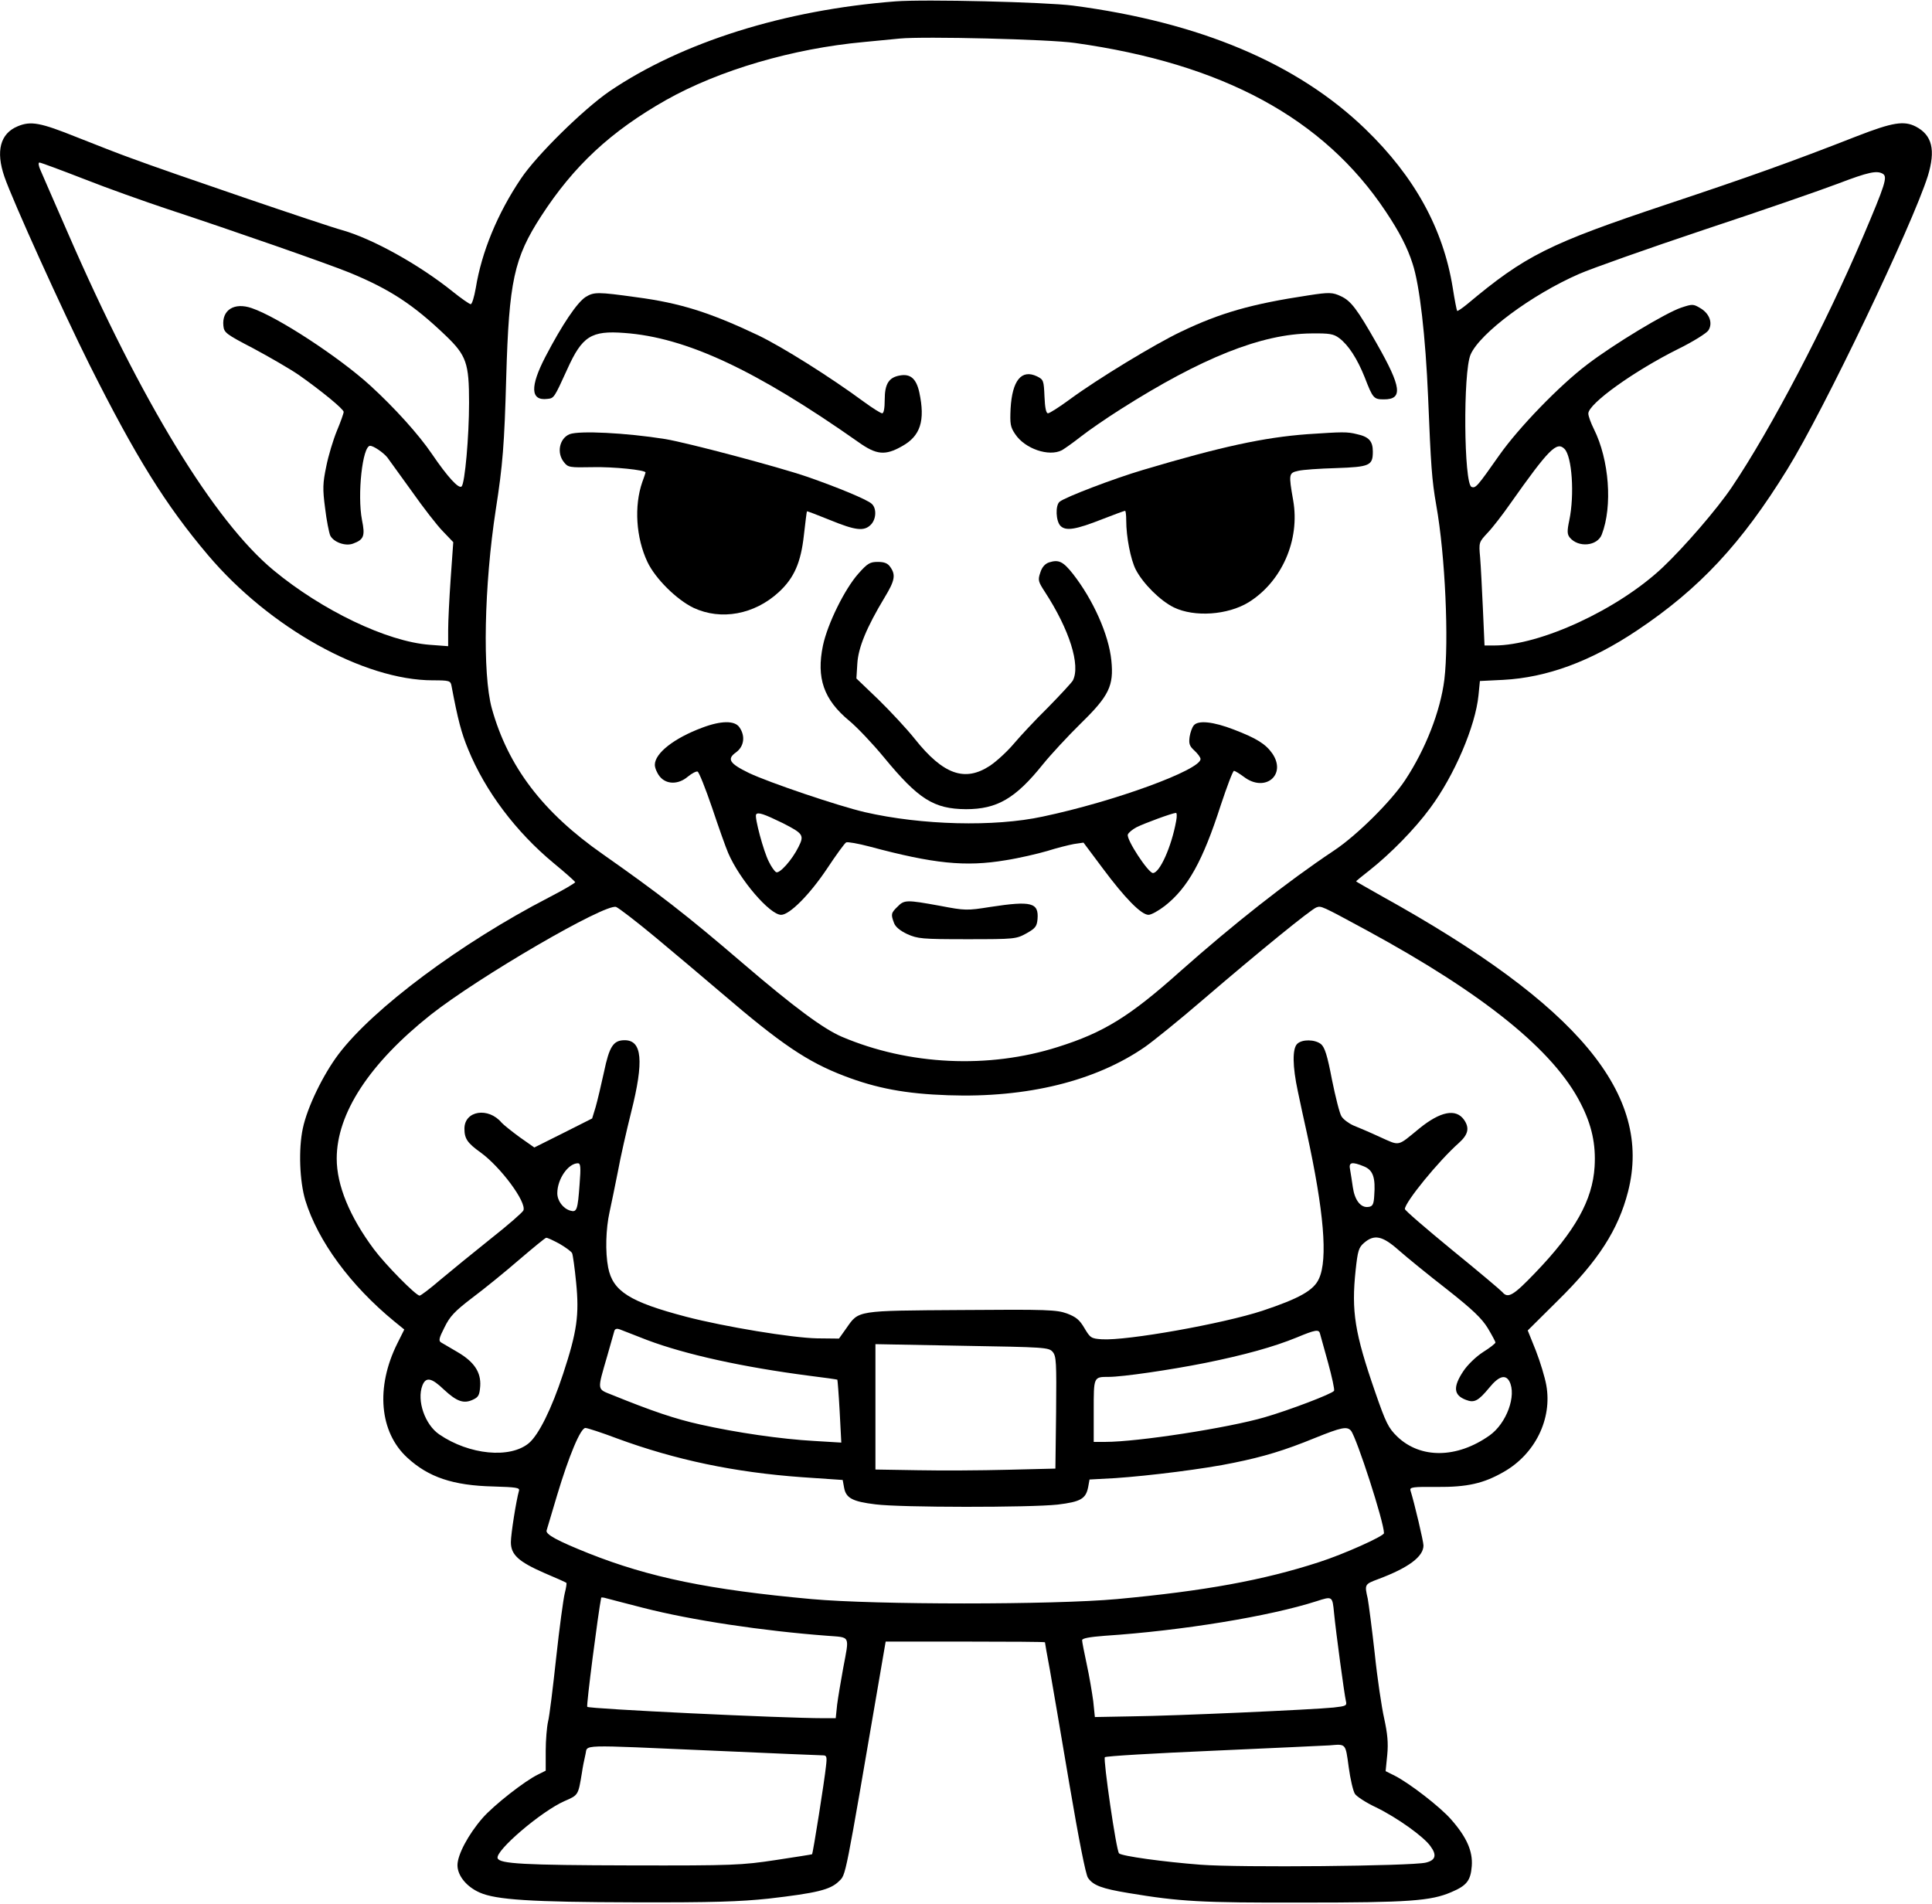 <?xml version="1.0" standalone="no"?>
<!DOCTYPE svg PUBLIC "-//W3C//DTD SVG 20010904//EN"
 "http://www.w3.org/TR/2001/REC-SVG-20010904/DTD/svg10.dtd">
<svg version="1.0" xmlns="http://www.w3.org/2000/svg"
 width="832pt" height="820pt" viewBox="0 0 832 820"
 preserveAspectRatio="xMidYMid meet">
<g transform="translate(0,820) scale(0.1,-0.1)"
fill="#000000" stroke="none">
<path d="M3855 8194 c-476 -37 -917 -175 -1230 -387 -112 -77 -315 -276 -382
-377 -101 -150 -169 -316 -194 -470 -7 -39 -16 -70 -22 -70 -5 0 -40 24 -76
53 -145 117 -347 229 -478 266 -68 18 -754 252 -909 310 -45 16 -150 57 -233
90 -157 63 -198 71 -255 47 -75 -31 -95 -107 -57 -217 34 -100 252 -581 366
-809 199 -397 328 -605 511 -821 265 -313 671 -539 968 -539 70 0 76 -2 80
-22 28 -149 43 -205 72 -275 74 -181 206 -356 369 -491 50 -41 91 -78 92 -81
2 -3 -49 -33 -113 -66 -379 -196 -756 -477 -906 -675 -67 -89 -135 -229 -154
-320 -19 -89 -14 -227 11 -310 54 -175 194 -366 383 -521 l43 -35 -30 -60
c-94 -189 -77 -382 43 -492 91 -84 197 -120 371 -124 96 -3 114 -5 110 -18
-12 -42 -35 -187 -35 -222 0 -54 33 -84 145 -133 50 -21 92 -40 94 -42 2 -1
-1 -22 -7 -45 -6 -24 -23 -149 -37 -278 -14 -129 -29 -253 -35 -275 -5 -22
-10 -79 -10 -126 l0 -85 -32 -16 c-57 -27 -192 -133 -240 -188 -61 -70 -108
-158 -108 -203 0 -45 39 -93 96 -118 70 -31 220 -41 664 -42 341 -1 456 3 580
16 207 24 265 38 302 74 32 32 23 -10 180 905 l22 128 343 0 c189 0 343 -1
343 -3 0 -2 9 -55 21 -118 11 -63 49 -284 84 -492 41 -241 70 -388 80 -404 22
-33 60 -47 175 -66 222 -37 312 -42 750 -41 458 0 552 7 640 45 66 28 83 49
88 112 5 64 -22 125 -89 201 -47 54 -178 155 -242 188 l-40 20 7 70 c5 52 1
91 -13 156 -11 48 -30 175 -41 282 -12 107 -26 213 -30 235 -14 61 -14 62 45
84 131 49 195 97 195 145 0 17 -38 179 -56 237 -4 14 10 16 113 15 132 -1 202
15 289 65 135 77 209 228 183 373 -6 34 -26 100 -45 149 l-35 87 129 128 c175
172 261 306 303 470 107 418 -214 803 -1058 1271 -62 35 -113 64 -113 65 0 2
26 23 58 48 91 72 195 178 261 268 104 140 195 353 208 486 l6 61 101 5 c187
10 376 79 576 213 268 179 450 374 647 694 157 253 538 1051 605 1263 34 112
19 176 -52 213 -51 26 -100 18 -252 -41 -286 -112 -463 -175 -820 -294 -509
-170 -609 -220 -861 -431 -21 -17 -40 -30 -42 -28 -2 3 -11 48 -19 100 -41
254 -164 478 -376 683 -293 283 -712 460 -1260 532 -119 15 -637 28 -765 18z
m774 -179 c636 -89 1071 -324 1338 -725 59 -88 94 -156 116 -225 31 -93 56
-316 67 -575 12 -296 16 -356 35 -465 39 -217 55 -587 35 -752 -17 -136 -81
-300 -169 -433 -60 -91 -208 -238 -306 -303 -204 -136 -433 -317 -662 -520
-218 -195 -330 -264 -527 -326 -298 -95 -642 -79 -931 44 -79 34 -204 126
-428 318 -240 206 -359 298 -601 468 -259 181 -408 377 -478 628 -41 149 -33
531 17 856 30 192 37 280 45 570 12 414 33 513 151 695 140 216 299 364 537
499 229 129 546 222 852 250 63 6 133 13 155 15 102 10 645 -3 754 -19z
m-4267 -586 c101 -40 262 -97 358 -129 288 -95 689 -235 785 -274 175 -72 276
-139 413 -270 91 -87 102 -120 102 -290 0 -147 -18 -347 -32 -361 -12 -12 -60
40 -128 140 -57 84 -162 200 -266 295 -134 122 -398 295 -510 333 -75 26 -129
-8 -122 -76 3 -30 11 -36 130 -98 69 -37 157 -88 195 -114 98 -69 193 -147
193 -159 0 -6 -13 -43 -29 -81 -16 -39 -37 -108 -46 -154 -15 -72 -16 -96 -5
-179 6 -52 17 -106 22 -118 14 -29 66 -48 99 -35 46 17 52 33 38 101 -21 109
2 320 35 320 14 0 56 -28 74 -50 6 -8 53 -73 104 -144 50 -71 111 -150 136
-175 l44 -46 -11 -155 c-6 -85 -11 -186 -11 -224 l0 -69 -80 6 c-184 14 -463
148 -672 321 -256 212 -571 729 -885 1451 -58 132 -111 255 -119 273 -8 18
-10 32 -4 32 5 0 92 -32 192 -71z m7747 22 c20 -13 9 -47 -85 -268 -162 -381
-398 -832 -566 -1081 -64 -95 -205 -258 -298 -346 -192 -181 -527 -336 -725
-336 l-42 0 -7 158 c-4 86 -9 186 -12 222 -6 65 -5 65 33 106 21 22 65 79 97
125 166 235 200 269 233 236 33 -32 44 -198 21 -308 -10 -47 -9 -60 2 -74 37
-45 119 -37 138 13 47 122 32 322 -34 454 -13 26 -24 56 -24 67 0 42 196 183
389 279 63 31 120 67 128 79 20 31 5 73 -35 96 -30 18 -34 18 -82 2 -66 -22
-290 -157 -405 -245 -119 -90 -295 -272 -378 -390 -95 -135 -102 -144 -120
-137 -33 13 -37 494 -4 570 40 92 263 258 467 347 52 23 295 109 540 191 245
81 504 171 575 198 131 50 168 58 194 42z m-5285 -3289 c83 -69 212 -178 287
-242 251 -215 365 -293 525 -354 138 -53 265 -77 447 -83 340 -12 636 61 849
209 34 24 146 114 248 202 247 212 465 389 489 398 21 7 18 9 219 -100 504
-274 804 -517 919 -744 48 -93 66 -177 60 -273 -9 -144 -83 -277 -256 -457
-93 -97 -117 -112 -141 -83 -7 8 -104 90 -216 181 -112 92 -204 171 -204 177
0 29 145 207 233 285 40 36 46 64 22 99 -35 50 -102 37 -194 -38 -95 -78 -81
-75 -168 -36 -43 20 -95 42 -115 50 -20 9 -43 26 -51 39 -8 12 -26 84 -41 158
-20 105 -31 139 -47 153 -26 21 -82 22 -103 1 -21 -21 -20 -97 3 -204 10 -47
27 -128 39 -180 73 -335 91 -543 52 -627 -22 -50 -84 -85 -243 -138 -170 -56
-585 -130 -692 -123 -46 3 -50 6 -75 48 -21 36 -36 48 -75 63 -45 16 -83 18
-454 15 -456 -3 -442 -1 -496 -78 l-32 -45 -94 1 c-108 2 -399 50 -564 93
-244 64 -316 110 -336 212 -13 67 -10 167 6 239 8 36 24 115 36 175 11 61 37
175 57 255 56 222 47 310 -28 310 -49 0 -66 -27 -89 -137 -12 -55 -28 -123
-36 -151 l-15 -49 -125 -63 -124 -62 -64 45 c-34 25 -69 53 -77 62 -57 68
-160 52 -160 -26 0 -43 13 -62 69 -102 87 -63 199 -214 185 -250 -3 -8 -67
-64 -142 -123 -75 -60 -172 -139 -216 -176 -44 -38 -84 -68 -89 -68 -16 0
-148 134 -197 200 -105 141 -160 276 -160 390 0 195 141 410 404 619 209 165
751 480 799 465 11 -4 88 -63 171 -132z m-328 -1062 c-8 -112 -12 -122 -40
-114 -31 9 -56 42 -56 75 0 61 47 129 89 129 11 0 13 -16 7 -90z m3379 76 c38
-16 49 -48 43 -126 -2 -37 -7 -46 -25 -48 -33 -5 -59 29 -67 84 -4 27 -9 61
-12 77 -7 32 8 35 61 13z m-3465 -333 c27 -16 52 -34 54 -41 3 -7 11 -63 17
-125 14 -140 4 -212 -56 -394 -50 -152 -105 -262 -147 -298 -81 -68 -257 -51
-386 37 -62 42 -98 146 -73 211 15 38 39 34 93 -18 55 -51 85 -62 125 -43 24
11 28 20 31 58 4 60 -26 105 -98 147 -30 18 -62 36 -70 41 -12 7 -10 18 14 65
23 47 43 69 119 127 51 38 142 112 202 164 61 52 113 95 117 95 5 1 30 -11 58
-26z m3613 -27 c34 -30 127 -106 207 -168 113 -89 151 -126 177 -168 18 -30
33 -58 33 -62 0 -4 -24 -23 -53 -41 -31 -20 -67 -55 -85 -82 -46 -69 -42 -104
11 -124 36 -14 53 -5 101 53 40 49 69 58 86 27 32 -61 -12 -181 -85 -233 -141
-100 -298 -101 -398 -5 -38 37 -49 59 -95 192 -88 254 -103 347 -84 525 9 83
13 97 36 117 44 38 79 31 149 -31z m-3237 -387 c167 -63 414 -117 698 -154 66
-8 120 -16 122 -17 1 -2 6 -63 10 -137 l7 -134 -116 7 c-144 8 -336 36 -492
71 -108 24 -208 58 -378 127 -67 27 -66 16 -22 168 15 52 29 101 31 109 3 8
11 10 22 6 9 -4 63 -24 118 -46z m2898 29 c2 -7 18 -64 35 -126 17 -62 29
-117 26 -122 -8 -13 -195 -84 -299 -114 -158 -46 -546 -106 -686 -106 l-50 0
0 134 c0 147 -1 146 65 146 59 0 265 30 415 60 168 34 295 69 395 110 79 33
94 35 99 18z m-1151 -80 c16 -19 17 -43 15 -262 l-3 -241 -205 -5 c-113 -3
-287 -4 -387 -2 l-183 3 0 270 0 270 373 -7 c357 -6 373 -7 390 -26z m-1876
-373 c253 -93 506 -146 796 -167 l176 -12 6 -33 c8 -45 36 -60 135 -72 108
-14 667 -14 785 -1 99 12 121 25 131 75 l6 33 111 6 c147 10 387 40 510 66
128 26 218 53 350 107 114 46 138 51 155 31 25 -32 142 -393 142 -441 0 -13
-174 -91 -280 -125 -240 -78 -492 -124 -870 -159 -275 -25 -1040 -25 -1315 0
-440 40 -698 93 -960 197 -135 54 -187 82 -181 99 3 9 23 77 45 151 51 170
101 290 122 290 8 0 70 -20 136 -45z m114 -730 c207 -53 513 -99 792 -120 101
-8 95 4 68 -140 -10 -55 -22 -126 -26 -157 l-6 -58 -52 0 c-176 0 -1010 40
-1018 49 -5 4 47 405 60 470 1 2 11 1 24 -3 12 -3 83 -22 158 -41z m2974 -22
c8 -82 44 -349 51 -379 5 -20 1 -22 -53 -28 -86 -9 -683 -36 -868 -38 l-160
-3 -7 68 c-5 37 -17 109 -28 159 -11 51 -20 97 -20 104 0 8 32 14 98 19 333
22 710 84 912 149 68 22 68 22 75 -51z m63 -663 c7 -52 19 -104 27 -116 7 -11
48 -38 91 -58 92 -45 205 -126 234 -167 29 -39 22 -61 -20 -71 -63 -15 -803
-22 -970 -9 -157 12 -340 37 -351 49 -12 12 -69 406 -61 414 5 5 215 17 468
28 252 11 477 22 499 23 72 6 69 10 83 -93z m-2733 70 c248 -11 458 -20 469
-20 16 0 18 -6 13 -47 -6 -60 -56 -376 -60 -379 -1 -1 -72 -12 -157 -25 -146
-22 -181 -24 -625 -23 -461 1 -564 7 -572 31 -11 32 188 202 288 246 60 26 59
25 75 122 3 22 10 57 15 78 12 45 -46 43 554 17z"/>
<path d="M2522 6921 c-37 -24 -101 -119 -173 -257 -67 -129 -65 -191 8 -182
29 3 29 3 86 128 64 142 103 167 246 156 266 -19 567 -160 1009 -471 76 -54
114 -58 186 -17 80 44 101 110 75 232 -13 59 -38 81 -83 73 -48 -8 -66 -36
-66 -104 0 -37 -4 -59 -11 -59 -6 0 -41 22 -78 49 -145 107 -352 237 -456 287
-207 98 -335 139 -525 164 -165 23 -182 23 -218 1z"/>
<path d="M5635 6928 c-245 -37 -379 -75 -550 -157 -113 -54 -357 -202 -478
-291 -45 -33 -87 -60 -94 -60 -8 0 -13 23 -15 72 -3 69 -4 73 -32 87 -67 32
-107 -17 -114 -139 -3 -66 -1 -79 20 -110 42 -63 145 -98 201 -69 12 7 49 33
82 59 33 26 110 79 170 117 351 223 608 325 822 327 78 1 96 -2 120 -20 40
-30 78 -89 110 -169 35 -91 39 -95 83 -95 82 0 76 52 -31 240 -84 148 -111
184 -154 204 -36 17 -50 18 -140 4z"/>
<path d="M2453 6330 c-44 -18 -57 -81 -24 -121 17 -22 24 -23 125 -21 86 2
226 -12 226 -23 0 -1 -6 -20 -14 -41 -36 -104 -27 -240 22 -344 34 -72 126
-163 199 -198 118 -55 262 -29 367 68 66 61 95 127 108 246 6 54 12 100 13
102 1 1 46 -16 100 -38 110 -45 146 -49 175 -20 24 24 26 72 3 91 -20 18 -148
71 -278 116 -122 42 -514 146 -610 162 -169 27 -371 37 -412 21z"/>
<path d="M5630 6330 c-187 -14 -369 -53 -708 -154 -125 -37 -335 -117 -359
-137 -19 -16 -16 -84 4 -104 23 -23 66 -16 180 29 51 20 95 36 98 36 3 0 5
-19 5 -42 0 -70 19 -168 41 -211 31 -60 105 -134 164 -163 89 -43 232 -33 322
22 143 89 222 268 192 439 -20 114 -19 118 21 127 19 5 93 10 164 12 145 5
158 11 158 71 0 45 -17 64 -68 75 -43 11 -63 10 -214 0z"/>
<path d="M4518 5778 c-18 -6 -31 -21 -38 -44 -11 -32 -9 -39 19 -82 107 -164
155 -318 121 -383 -6 -10 -55 -63 -108 -117 -54 -53 -119 -123 -146 -155 -27
-32 -73 -75 -103 -95 -108 -71 -201 -38 -323 115 -34 43 -105 119 -157 170
l-95 91 4 64 c4 69 40 156 117 284 45 74 49 98 25 132 -11 16 -25 22 -54 22
-33 0 -44 -6 -83 -50 -59 -66 -133 -216 -153 -310 -29 -140 3 -233 113 -324
35 -29 102 -100 149 -157 149 -181 215 -223 354 -224 134 0 213 46 331 193 34
42 108 122 164 177 121 118 142 162 131 270 -11 112 -79 263 -166 374 -42 53
-61 62 -102 49z"/>
<path d="M3024 5066 c-121 -45 -204 -110 -204 -160 0 -13 9 -35 21 -50 28 -35
80 -36 121 -1 17 14 36 24 42 22 6 -2 34 -72 63 -157 28 -84 59 -171 69 -194
49 -114 179 -266 228 -266 36 0 122 86 197 198 39 59 76 110 83 114 6 3 52 -5
101 -18 276 -74 412 -88 585 -59 58 9 139 28 180 40 41 13 93 26 115 30 l41 6
83 -111 c96 -129 166 -200 197 -200 12 0 44 18 71 39 99 78 163 194 240 433
27 81 52 148 57 148 5 0 24 -12 43 -26 91 -69 185 9 122 101 -29 41 -67 65
-166 103 -88 34 -153 41 -172 18 -7 -8 -15 -30 -18 -49 -4 -30 -1 -40 21 -60
14 -13 26 -29 26 -36 0 -47 -371 -183 -680 -248 -208 -45 -521 -37 -765 19
-116 27 -414 128 -500 169 -84 41 -96 60 -55 89 34 25 41 70 14 108 -20 29
-78 29 -160 -2z m347 -411 c88 -45 93 -52 68 -102 -28 -57 -83 -118 -97 -109
-7 4 -21 24 -31 45 -23 44 -62 191 -55 203 7 12 35 2 115 -37z m1694 9 c-20
-111 -71 -224 -100 -224 -20 0 -116 146 -108 166 3 8 20 22 37 31 31 16 153
61 170 62 4 1 5 -15 1 -35z"/>
<path d="M3865 4295 c-28 -27 -29 -33 -15 -70 6 -17 27 -34 57 -48 45 -20 63
-22 258 -22 206 0 211 1 255 25 39 22 45 30 48 61 6 72 -26 80 -203 53 -101
-16 -108 -16 -218 5 -143 26 -153 26 -182 -4z"/>
</g>
</svg>
